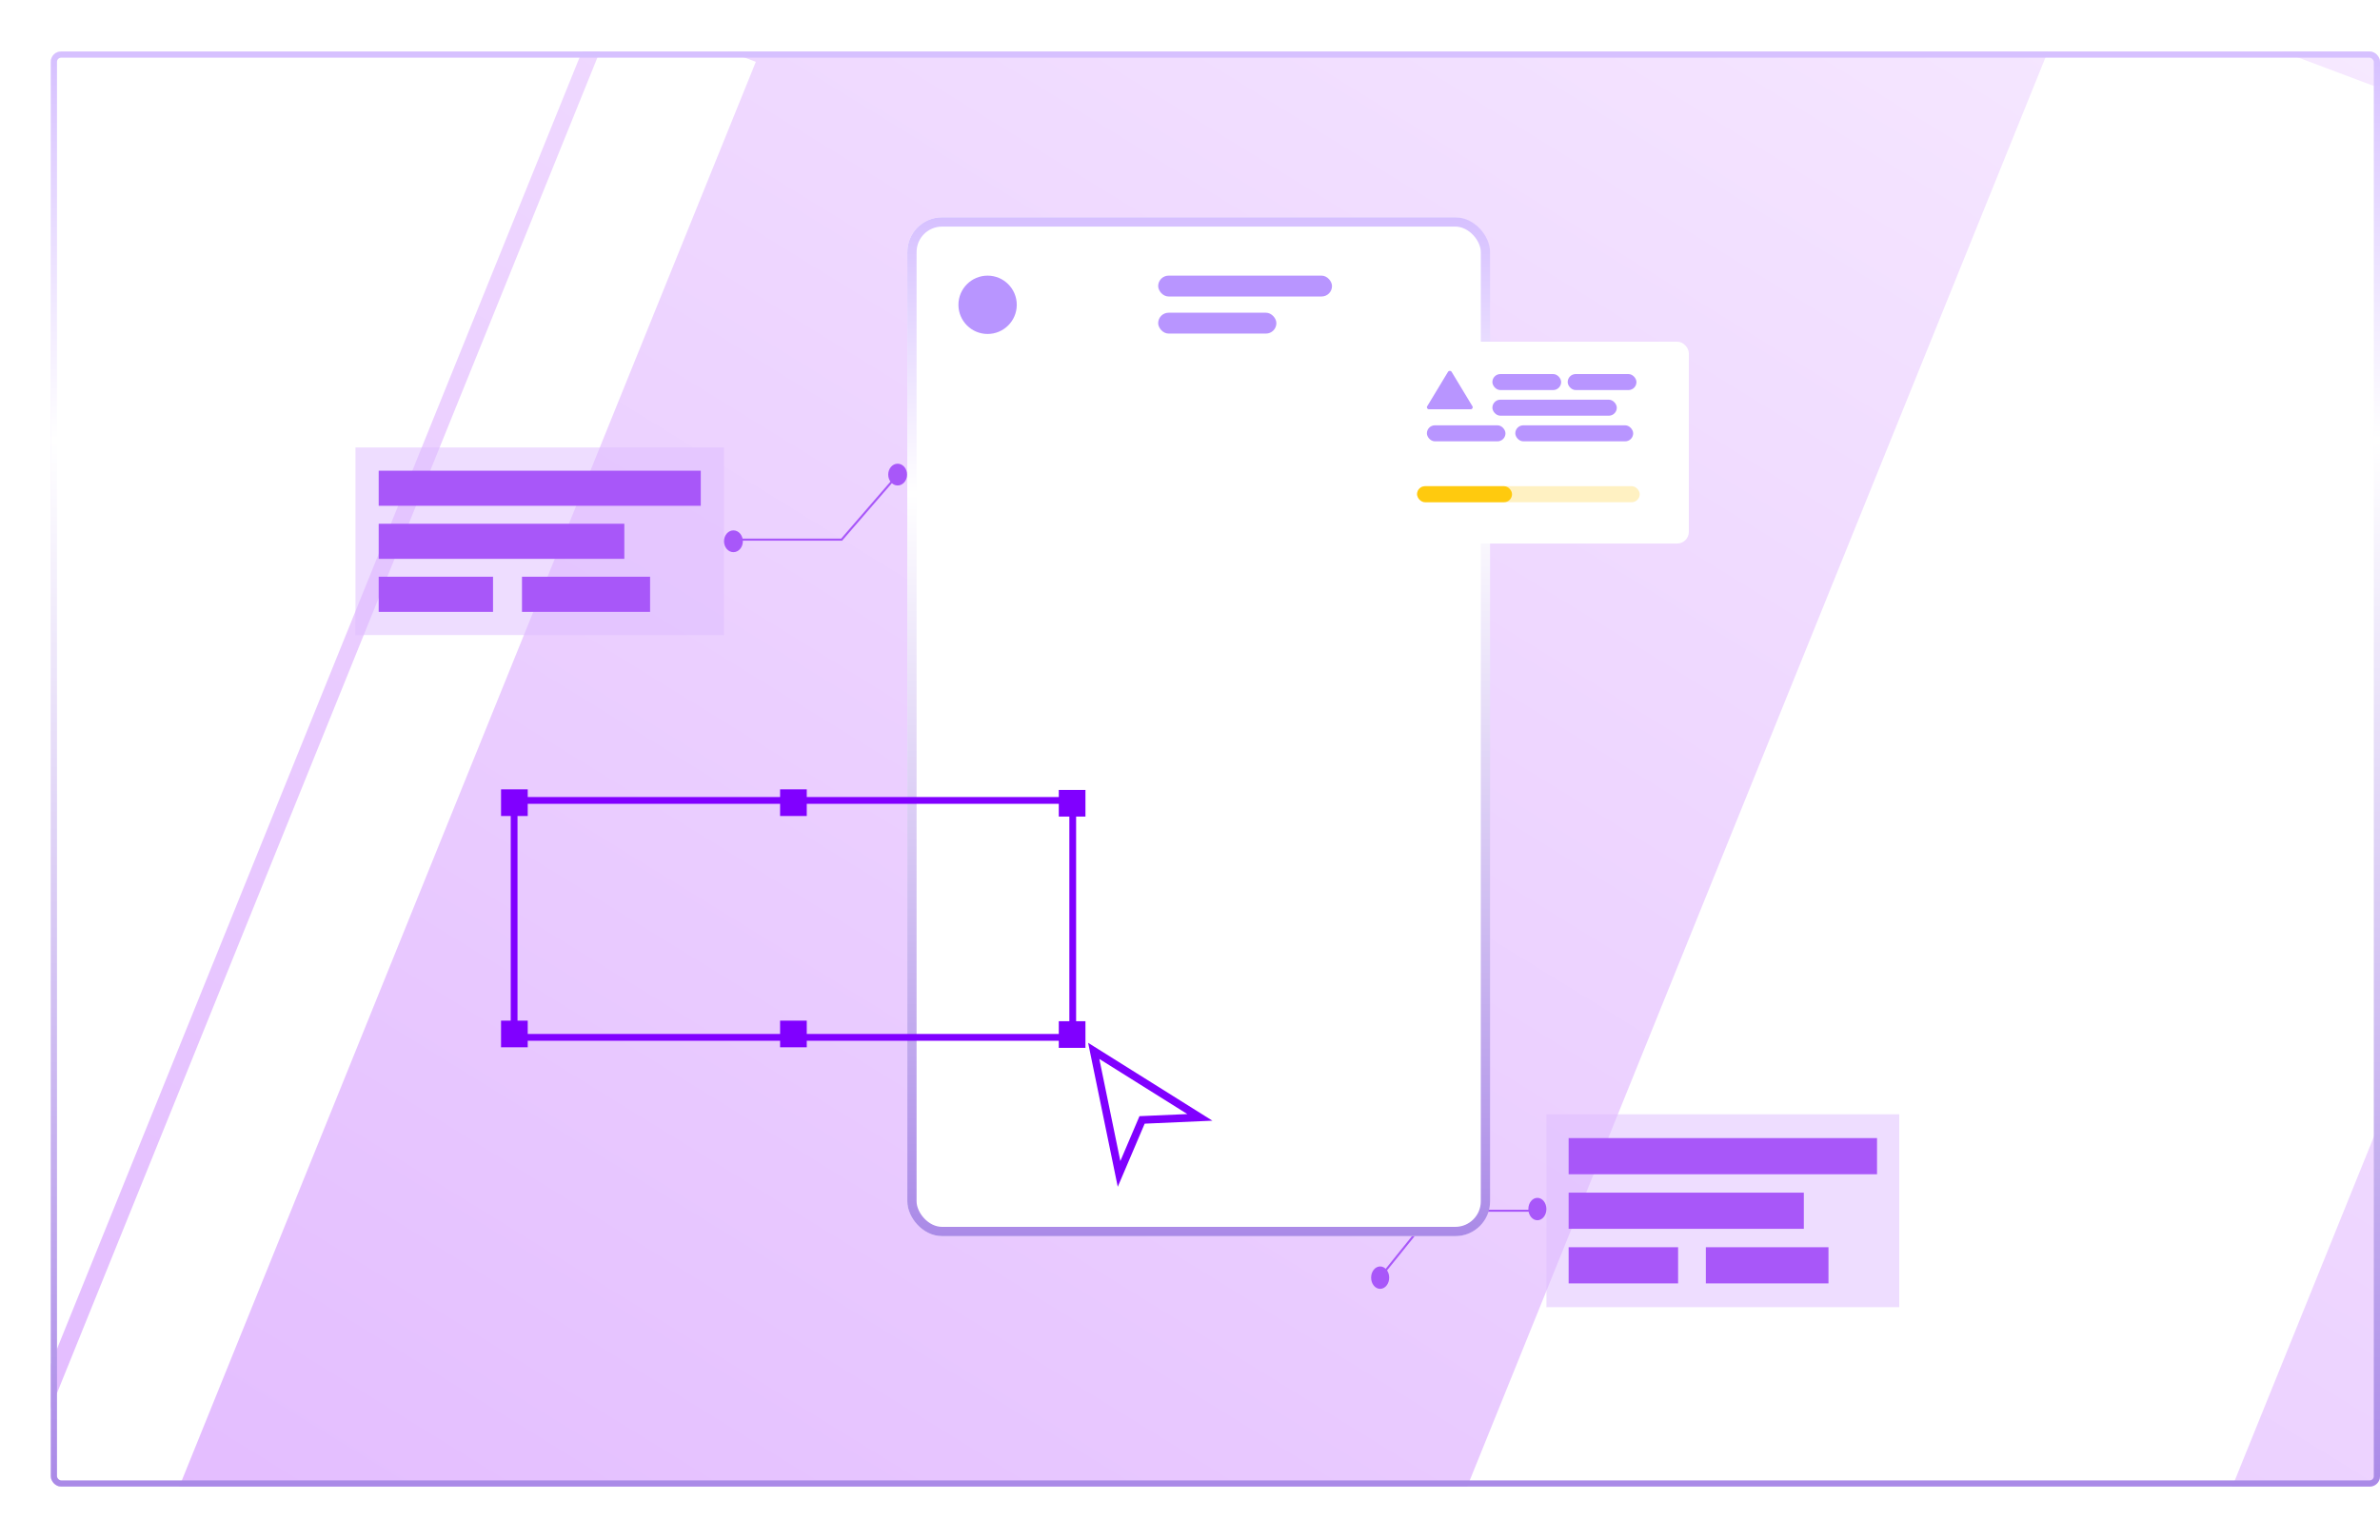 <svg width="703" height="455" viewBox="0 0 703 455" fill="none" xmlns="http://www.w3.org/2000/svg">
<g filter="url(#filter0_d_296_371)">
<g clip-path="url(#clip0_296_371)">
<rect x="15" y="12" width="688" height="424" rx="3.057" fill="url(#paint0_linear_296_371)"/>
<rect width="482.013" height="209.555" transform="matrix(0.375 -0.927 0.936 0.352 433.285 436.25)" fill="white"/>
<rect width="473.277" height="209.555" transform="matrix(0.375 -0.927 0.936 0.352 -196 362.814)" fill="white"/>
<rect width="466.463" height="43.872" transform="matrix(0.375 -0.927 0.936 0.352 7.271 432.025)" fill="white"/>
<g filter="url(#filter1_d_296_371)">
<g filter="url(#filter2_b_296_371)">
<rect x="456.777" y="322" width="104.223" height="57" fill="#DEBDFF" fill-opacity="0.5"/>
</g>
<rect x="463.343" y="329.042" width="91.091" height="10.676" fill="#A857F9"/>
<rect x="463.343" y="345.161" width="69.467" height="10.676" fill="#A857F9"/>
<rect x="463.343" y="361.28" width="32.334" height="10.676" fill="#A857F9"/>
<rect x="503.868" y="361.28" width="36.228" height="10.676" fill="#A857F9"/>
<path d="M408.002 369.748C408.002 369.748 422.617 351.61 423.511 350.5H454.11" stroke="#A857F9" stroke-width="0.611"/>
<ellipse cx="407.667" cy="370.266" rx="2.667" ry="3.31" fill="#A857F9"/>
<ellipse cx="454.111" cy="350.001" rx="2.667" ry="3.31" fill="#A857F9"/>
</g>
<g filter="url(#filter3_d_296_371)">
<g filter="url(#filter4_b_296_371)">
<rect x="105" y="125" width="108.853" height="55.419" fill="#DEBDFF" fill-opacity="0.5"/>
</g>
<rect x="111.858" y="131.848" width="95.137" height="10.38" fill="#A857F9"/>
<rect x="111.858" y="147.52" width="72.553" height="10.38" fill="#A857F9"/>
<rect x="111.858" y="163.191" width="33.771" height="10.38" fill="#A857F9"/>
<rect x="154.183" y="163.191" width="37.838" height="10.38" fill="#A857F9"/>
<path d="M264.795 133.511C264.795 133.511 249.531 151.146 248.597 152.225H216.639" stroke="#A857F9" stroke-width="0.611"/>
<ellipse cx="265.145" cy="133.007" rx="2.785" ry="3.218" transform="rotate(180 265.145 133.007)" fill="#A857F9"/>
<ellipse cx="216.639" cy="152.709" rx="2.785" ry="3.218" transform="rotate(180 216.639 152.709)" fill="#A857F9"/>
</g>
<g clip-path="url(#clip1_296_371)">
<rect x="267.882" y="61" width="172" height="301" rx="10.269" fill="white"/>
<rect x="342.1" y="78.231" width="51.346" height="6.162" rx="3.081" fill="#B895FF"/>
<rect x="342.1" y="89.185" width="34.916" height="6.162" rx="3.081" fill="#B895FF"/>
<circle cx="291.715" cy="86.846" r="8.615" fill="#B895FF"/>
<g filter="url(#filter5_d_296_371)">
<path d="M354.414 322.912L323.06 303.269L330.544 339.625L337.343 323.666L354.414 322.912Z" fill="white"/>
<path d="M354.414 322.912L323.06 303.269L330.544 339.625L337.343 323.666L354.414 322.912Z" stroke="#8000FF" stroke-width="2.28"/>
</g>
</g>
<rect x="269.369" y="62.369" width="169.395" height="298.262" rx="8.9" stroke="url(#paint1_linear_296_371)" stroke-width="2.738"/>
<g filter="url(#filter6_d_296_371)">
<rect x="406" y="95" width="92.846" height="59.632" rx="3.423" fill="white"/>
</g>
<rect x="440.817" y="107.305" width="20.31" height="4.733" rx="2.366" fill="#B895FF"/>
<rect x="463.062" y="107.305" width="20.31" height="4.733" rx="2.366" fill="#B895FF"/>
<rect x="440.817" y="114.877" width="36.751" height="4.733" rx="2.366" fill="#B895FF"/>
<rect x="421.474" y="122.45" width="23.211" height="4.733" rx="2.366" fill="#B895FF"/>
<rect x="447.587" y="122.45" width="34.817" height="4.733" rx="2.366" fill="#B895FF"/>
<rect x="418.573" y="140.434" width="65.766" height="4.733" rx="2.366" fill="#FFCA0E" fill-opacity="0.25"/>
<rect x="418.573" y="140.434" width="28.047" height="4.733" rx="2.366" fill="#FFCA0E"/>
<path d="M427.709 106.653C427.947 106.259 428.542 106.259 428.779 106.653L434.931 116.831C435.168 117.225 434.871 117.716 434.396 117.716H422.093C421.618 117.716 421.32 117.225 421.558 116.831L427.709 106.653Z" fill="#B895FF"/>
<rect x="151.861" y="233.27" width="165" height="70" stroke="#8000FF" stroke-width="2"/>
<rect x="148" y="230" width="7.877" height="7.877" fill="#8000FF"/>
<rect x="148" y="298.334" width="7.877" height="7.877" fill="#8000FF"/>
<rect x="312.742" y="230.164" width="7.877" height="7.877" fill="#8000FF"/>
<rect x="312.742" y="298.498" width="7.877" height="7.877" fill="#8000FF"/>
<rect x="230.423" y="230" width="7.877" height="7.877" fill="#8000FF"/>
<rect x="230.423" y="298.334" width="7.877" height="7.877" fill="#8000FF"/>
</g>
<rect x="15.917" y="12.917" width="686.166" height="422.166" rx="2.14" stroke="url(#paint2_linear_296_371)" stroke-width="1.834"/>
</g>
<defs>
<filter id="filter0_d_296_371" x="0.13" y="0.336" width="717.739" height="453.739" filterUnits="userSpaceOnUse" color-interpolation-filters="sRGB">
<feFlood flood-opacity="0" result="BackgroundImageFix"/>
<feColorMatrix in="SourceAlpha" type="matrix" values="0 0 0 0 0 0 0 0 0 0 0 0 0 0 0 0 0 0 127 0" result="hardAlpha"/>
<feOffset dy="3.206"/>
<feGaussianBlur stdDeviation="7.435"/>
<feComposite in2="hardAlpha" operator="out"/>
<feColorMatrix type="matrix" values="0 0 0 0 0.784 0 0 0 0 0.325 0 0 0 0 1 0 0 0 0.25 0"/>
<feBlend mode="normal" in2="BackgroundImageFix" result="effect1_dropShadow_296_371"/>
<feBlend mode="normal" in="SourceGraphic" in2="effect1_dropShadow_296_371" result="shape"/>
</filter>
<filter id="filter1_d_296_371" x="401" y="322" width="164" height="65" filterUnits="userSpaceOnUse" color-interpolation-filters="sRGB">
<feFlood flood-opacity="0" result="BackgroundImageFix"/>
<feColorMatrix in="SourceAlpha" type="matrix" values="0 0 0 0 0 0 0 0 0 0 0 0 0 0 0 0 0 0 127 0" result="hardAlpha"/>
<feOffset dy="4"/>
<feGaussianBlur stdDeviation="2"/>
<feComposite in2="hardAlpha" operator="out"/>
<feColorMatrix type="matrix" values="0 0 0 0 0 0 0 0 0 0 0 0 0 0 0 0 0 0 0.25 0"/>
<feBlend mode="normal" in2="BackgroundImageFix" result="effect1_dropShadow_296_371"/>
<feBlend mode="normal" in="SourceGraphic" in2="effect1_dropShadow_296_371" result="shape"/>
</filter>
<filter id="filter2_b_296_371" x="453.72" y="318.943" width="110.337" height="63.114" filterUnits="userSpaceOnUse" color-interpolation-filters="sRGB">
<feFlood flood-opacity="0" result="BackgroundImageFix"/>
<feGaussianBlur in="BackgroundImageFix" stdDeviation="1.529"/>
<feComposite in2="SourceAlpha" operator="in" result="effect1_backgroundBlur_296_371"/>
<feBlend mode="normal" in="SourceGraphic" in2="effect1_backgroundBlur_296_371" result="shape"/>
</filter>
<filter id="filter3_d_296_371" x="101" y="125" width="170.93" height="63.419" filterUnits="userSpaceOnUse" color-interpolation-filters="sRGB">
<feFlood flood-opacity="0" result="BackgroundImageFix"/>
<feColorMatrix in="SourceAlpha" type="matrix" values="0 0 0 0 0 0 0 0 0 0 0 0 0 0 0 0 0 0 127 0" result="hardAlpha"/>
<feOffset dy="4"/>
<feGaussianBlur stdDeviation="2"/>
<feComposite in2="hardAlpha" operator="out"/>
<feColorMatrix type="matrix" values="0 0 0 0 0 0 0 0 0 0 0 0 0 0 0 0 0 0 0.25 0"/>
<feBlend mode="normal" in2="BackgroundImageFix" result="effect1_dropShadow_296_371"/>
<feBlend mode="normal" in="SourceGraphic" in2="effect1_dropShadow_296_371" result="shape"/>
</filter>
<filter id="filter4_b_296_371" x="101.943" y="121.943" width="114.967" height="61.532" filterUnits="userSpaceOnUse" color-interpolation-filters="sRGB">
<feFlood flood-opacity="0" result="BackgroundImageFix"/>
<feGaussianBlur in="BackgroundImageFix" stdDeviation="1.529"/>
<feComposite in2="SourceAlpha" operator="in" result="effect1_backgroundBlur_296_371"/>
<feBlend mode="normal" in="SourceGraphic" in2="effect1_backgroundBlur_296_371" result="shape"/>
</filter>
<filter id="filter5_d_296_371" x="317.406" y="300.887" width="44.715" height="50.542" filterUnits="userSpaceOnUse" color-interpolation-filters="sRGB">
<feFlood flood-opacity="0" result="BackgroundImageFix"/>
<feColorMatrix in="SourceAlpha" type="matrix" values="0 0 0 0 0 0 0 0 0 0 0 0 0 0 0 0 0 0 127 0" result="hardAlpha"/>
<feOffset dy="4"/>
<feGaussianBlur stdDeviation="2"/>
<feComposite in2="hardAlpha" operator="out"/>
<feColorMatrix type="matrix" values="0 0 0 0 0 0 0 0 0 0 0 0 0 0 0 0 0 0 0.25 0"/>
<feBlend mode="normal" in2="BackgroundImageFix" result="effect1_dropShadow_296_371"/>
<feBlend mode="normal" in="SourceGraphic" in2="effect1_dropShadow_296_371" result="shape"/>
</filter>
<filter id="filter6_d_296_371" x="395.046" y="86.785" width="114.754" height="81.54" filterUnits="userSpaceOnUse" color-interpolation-filters="sRGB">
<feFlood flood-opacity="0" result="BackgroundImageFix"/>
<feColorMatrix in="SourceAlpha" type="matrix" values="0 0 0 0 0 0 0 0 0 0 0 0 0 0 0 0 0 0 127 0" result="hardAlpha"/>
<feOffset dy="2.738"/>
<feGaussianBlur stdDeviation="5.477"/>
<feComposite in2="hardAlpha" operator="out"/>
<feColorMatrix type="matrix" values="0 0 0 0 0 0 0 0 0 0 0 0 0 0 0 0 0 0 0.25 0"/>
<feBlend mode="normal" in2="BackgroundImageFix" result="effect1_dropShadow_296_371"/>
<feBlend mode="normal" in="SourceGraphic" in2="effect1_dropShadow_296_371" result="shape"/>
</filter>
<linearGradient id="paint0_linear_296_371" x1="703" y1="12" x2="324.246" y2="626.582" gradientUnits="userSpaceOnUse">
<stop stop-color="#F6E9FF"/>
<stop offset="1" stop-color="#E3BCFF"/>
</linearGradient>
<linearGradient id="paint1_linear_296_371" x1="354.067" y1="61" x2="354.067" y2="362" gradientUnits="userSpaceOnUse">
<stop stop-color="#CCB0FF"/>
<stop offset="0" stop-color="#D6C0FF"/>
<stop offset="0.271" stop-color="white"/>
<stop offset="1" stop-color="#AA8AE7"/>
</linearGradient>
<linearGradient id="paint2_linear_296_371" x1="359" y1="12" x2="359" y2="436" gradientUnits="userSpaceOnUse">
<stop stop-color="#CCB0FF"/>
<stop offset="0" stop-color="#D6C0FF"/>
<stop offset="0.271" stop-color="white"/>
<stop offset="1" stop-color="#AA8AE7"/>
</linearGradient>
<clipPath id="clip0_296_371">
<rect x="15" y="12" width="688" height="424" rx="3.057" fill="white"/>
</clipPath>
<clipPath id="clip1_296_371">
<rect x="268" y="61" width="172.133" height="301" rx="10.269" fill="white"/>
</clipPath>
</defs>
</svg>
